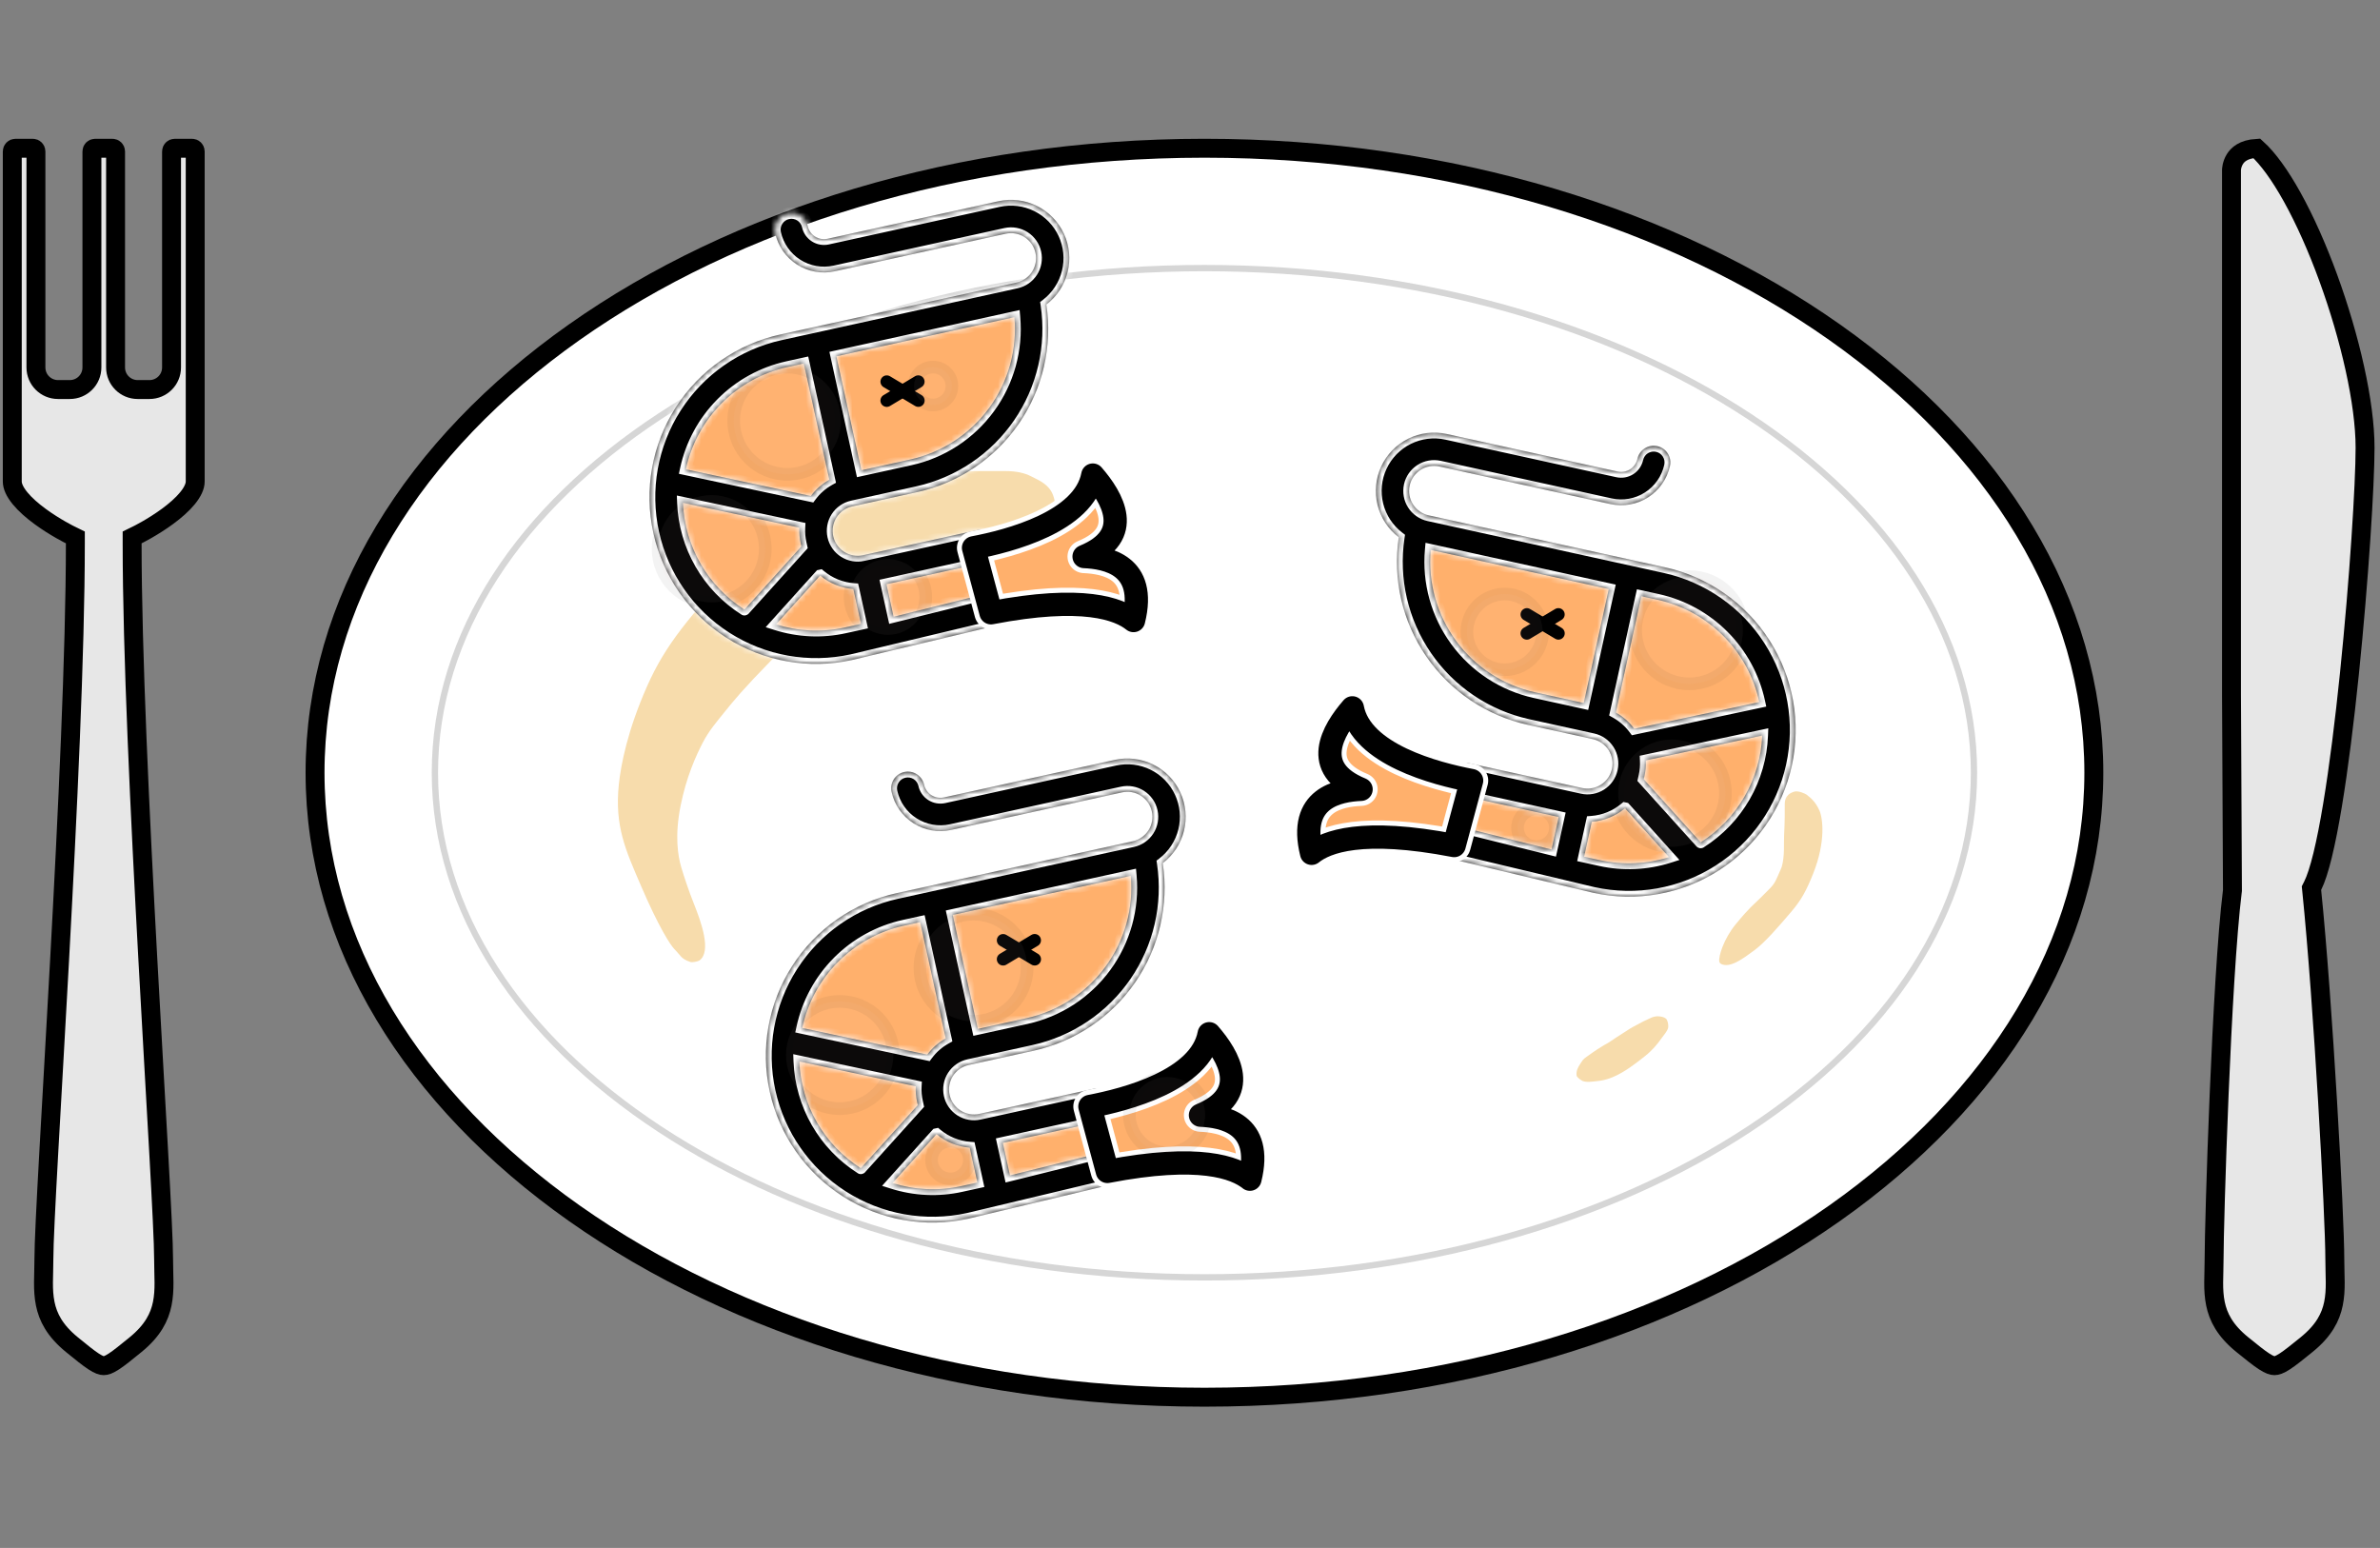 <svg width="409" height="266" viewBox="0 0 409 266" fill="none" xmlns="http://www.w3.org/2000/svg">
<rect x="0" y="0" width="409" height="266" fill="#808080" stroke="none"/>
<path d="M12.95 92.35L12.039 91.903L12.036 91.901C12.033 91.9 12.026 91.897 12.018 91.893C12 91.884 11.973 91.87 11.937 91.852C11.864 91.815 11.755 91.759 11.614 91.686C11.333 91.538 10.926 91.319 10.437 91.04C9.455 90.479 8.157 89.683 6.867 88.735C5.568 87.781 4.333 86.713 3.438 85.617C2.523 84.497 2.11 83.53 2.11 82.747V26.016C2.11 25.716 2.353 25.474 2.652 25.474H5.633C5.932 25.474 6.175 25.716 6.175 26.016V63.147C6.175 65.242 7.874 66.94 9.969 66.94H12.002C14.097 66.94 15.796 65.242 15.796 63.147V26.016C15.796 25.716 16.039 25.474 16.338 25.474H19.318C19.618 25.474 19.86 25.716 19.86 26.016V63.147C19.86 65.242 21.559 66.94 23.654 66.94H25.686C27.782 66.94 29.48 65.242 29.48 63.147V26.016C29.48 25.716 29.723 25.474 30.023 25.474H33.004C33.303 25.474 33.546 25.716 33.546 26.016V82.747C33.546 83.53 33.134 84.497 32.219 85.617C31.324 86.713 30.089 87.781 28.789 88.735C27.499 89.683 26.2 90.479 25.219 91.04C24.73 91.319 24.323 91.538 24.042 91.686C23.902 91.759 23.792 91.815 23.72 91.852C23.683 91.87 23.656 91.884 23.639 91.893C23.63 91.897 23.624 91.9 23.62 91.901L23.616 91.903L22.706 92.35V93.363C22.706 111.993 24.06 140.143 25.412 164.924C26.768 189.775 28.114 211.152 28.114 216.401C28.114 219.277 28.378 221.6 27.882 224.04C27.42 226.313 26.275 228.641 23.304 231.066C21.649 232.417 20.508 233.345 19.581 233.95C18.664 234.549 18.173 234.681 17.828 234.681C17.483 234.681 16.993 234.549 16.075 233.95C15.149 233.345 14.007 232.417 12.352 231.066C9.381 228.641 8.236 226.313 7.774 224.04C7.279 221.6 7.542 219.277 7.542 216.401C7.542 211.152 8.888 189.775 10.243 164.924C11.595 140.143 12.95 111.993 12.95 93.363V92.35Z" fill="#E7E7E7" stroke="black" stroke-width="3.252"/>
<path d="M206.982 25.474C249.342 25.474 287.622 37.585 315.269 57.084C342.921 76.586 359.823 103.375 359.823 132.787C359.823 162.199 342.921 188.988 315.269 208.49C287.622 227.989 249.342 240.101 206.982 240.101C164.623 240.101 126.343 227.989 98.695 208.49C71.043 188.988 54.141 162.199 54.141 132.787C54.141 103.375 71.043 76.586 98.695 57.084C126.343 37.585 164.623 25.474 206.982 25.474Z" fill="white" stroke="black" stroke-width="3.252"/>
<path d="M206.982 46.068C243.559 46.068 276.649 55.812 300.579 71.537C324.512 87.265 339.227 108.931 339.227 132.786C339.227 156.641 324.513 178.308 300.579 194.036C276.649 209.761 243.559 219.505 206.982 219.505C170.405 219.505 137.315 209.761 113.385 194.036C89.451 178.308 74.737 156.641 74.737 132.786C74.737 108.931 89.451 87.265 113.385 71.537C137.315 55.812 170.404 46.068 206.982 46.068Z" fill="white" stroke="#D6D6D6" stroke-width="1.084"/>
<path d="M160.139 81.852C163.081 81.298 166.255 80.952 167.417 80.952L172.837 80.952C174.714 80.952 176.089 81.298 177.173 81.84C178.733 82.62 180.283 83.284 180.967 85.092C181.746 87.157 181.371 89.893 180.425 91.596C179.518 93.228 179.238 93.603 177.453 94.951C174.965 96.829 170.942 99.012 166.378 100.021C160.108 101.407 156.211 101.432 153.867 101.894C145.921 103.461 143.499 105.349 141.943 106.23C139.593 107.56 135.929 109.996 132.73 113.276C127.663 118.469 126.067 120.418 124.435 122.456C123.226 123.965 121.838 125.544 120.756 127.646C119.607 129.879 117.965 133.428 116.958 138.47C115.928 143.627 116.49 147.055 117.076 149.047C117.554 150.673 118.393 153.171 119.258 155.335C120.461 158.346 122.33 163.484 120.213 165.036C119.969 165.215 118.988 165.423 118.638 165.307C117.012 164.765 117.012 164.223 115.928 163.139C115.235 162.446 113.213 159.376 110.064 152.02C107.541 146.128 105.598 142.007 106.347 134.788C106.709 131.301 107.892 125.396 111.195 117.936C112.774 114.367 114.566 111.381 117.123 108.043C119.68 104.704 122.904 101.121 125.316 98.715C127.728 96.308 129.281 95.114 132.949 92.978C136.617 90.843 142.179 87.751 145.713 86.118C150.511 83.902 154.429 82.925 160.139 81.852Z" fill="#F7DCAC"/>
<path d="M298.286 158.82C300.762 155.808 301.288 155.541 302.372 154.457L303.998 152.831C305.082 151.747 305.152 151.373 306.166 149.037C306.739 147.144 306.519 144.851 306.595 143.508C306.728 141.136 306.708 139.457 306.708 138.197C306.708 137.123 307.145 136.407 308.334 136.038C309.035 135.821 310.267 136.399 310.502 136.581C311.469 137.332 312.125 138.069 312.67 139.291C313.241 140.571 313.793 144.612 311.586 150.131C310.446 152.983 309.61 154.586 307.863 156.637C305.836 159.018 303.236 162.054 301.399 163.363C299.849 164.466 297.944 166.003 296.382 165.822C295.985 165.776 295.539 165.634 295.462 165.245C295.288 164.366 296.226 161.326 298.286 158.82Z" fill="#F7DCAC"/>
<path d="M272.679 181.584C275.837 179.318 276.001 179.508 276.898 178.856C277.146 178.676 278.524 177.772 279.323 177.276C279.636 177.082 280.15 176.688 281.234 176.146C281.934 175.796 282.267 175.556 282.935 175.277C283.559 175.016 284.195 174.498 285.352 174.681C285.844 174.759 286.257 174.91 286.44 175.23C286.654 175.604 286.758 176.377 286.654 176.688C286.446 177.312 285.943 177.834 285.528 178.424C284.849 179.39 283.963 180.479 282.714 181.469L282.704 181.477C281.2 182.67 279.159 184.288 277.077 185.128C275.862 185.618 275.183 185.689 274.694 185.748C273.624 185.877 272.614 186.032 271.959 185.748C271.776 185.668 270.979 185.172 270.937 184.818C270.834 183.965 271.216 183.367 271.552 182.841L271.556 182.835C272.021 182.108 272.047 182.038 272.679 181.584Z" fill="#F7DCAC"/>
<path d="M387.822 25.491C389.733 27.215 391.815 30.095 393.89 33.827C396.108 37.816 398.247 42.645 400.114 47.761C403.861 58.03 406.434 69.239 406.434 76.93C406.434 83.182 405.406 99.619 403.745 115.77C402.915 123.836 401.93 131.799 400.841 138.355C400.297 141.635 399.73 144.543 399.148 146.929C398.559 149.342 397.979 151.119 397.436 152.194L397.222 152.619L397.27 153.092C399.232 172.299 401.236 209.141 401.236 216.401C401.236 219.279 401.501 221.599 401.001 224.038C400.537 226.309 399.385 228.636 396.39 231.062C394.724 232.413 393.573 233.342 392.639 233.947C391.715 234.547 391.216 234.682 390.862 234.682C390.508 234.682 390.01 234.546 389.085 233.947C388.151 233.342 387.001 232.413 385.334 231.062C382.34 228.636 381.188 226.309 380.723 224.038C380.224 221.599 380.489 219.279 380.489 216.401C380.489 210.048 381.76 168.219 383.631 153.127L383.644 153.023L383.643 152.919L383.48 119.387V29.163C383.481 29.148 383.482 29.116 383.486 29.07C383.494 28.979 383.511 28.834 383.548 28.654C383.623 28.29 383.772 27.816 384.056 27.355C384.524 26.598 385.5 25.63 387.822 25.491Z" fill="#E7E7E7" stroke="black" stroke-width="3.252"/>
<g clip-path="url(#clip0_438_254)">
<path d="M129 62.5L175.5 51.5C181.9 75.5 161.5 82.5 150.5 83C146.333 83.333 138.5 85.6 140.5 92C142.5 98.4 148.333 98.333 151 97.5C177.142 95.5 187.226 87 189 83C193.8 84.2 191 92.167 189 96C195.8 96 195.833 103 195 106.5L185 103.5L160 107.5C148.167 111.5 122.9 114.8 116.5 96C110.1 77.2 122.167 65.833 129 62.5Z" fill="#FFB06C"/>
<mask id="path-9-inside-1_438_254" fill="white">
<path d="M179.823 52.332C180.894 59.512 179.201 66.831 175.086 72.812C170.971 78.793 164.741 82.991 157.652 84.559L146.462 87.018C145.349 87.263 144.379 87.939 143.765 88.899C143.151 89.859 142.943 91.024 143.188 92.137C143.433 93.249 144.109 94.22 145.069 94.834C146.029 95.448 147.194 95.655 148.307 95.411L167.889 91.107C168.631 90.944 169.408 91.082 170.048 91.492C170.688 91.901 171.139 92.548 171.302 93.29C171.465 94.031 171.327 94.808 170.917 95.448C170.508 96.088 169.861 96.539 169.119 96.702L152.334 100.391L153.563 105.986L169.144 102.115C169.886 101.952 170.662 102.091 171.302 102.5C171.942 102.909 172.393 103.556 172.556 104.298C172.719 105.04 172.581 105.816 172.171 106.456C171.762 107.096 171.115 107.547 170.373 107.71L146.4 113.426C138.981 115.056 131.217 113.673 124.818 109.579C118.419 105.486 113.907 99.018 112.277 91.598C110.646 84.179 112.03 76.415 116.123 70.016C120.216 63.617 126.684 59.105 134.104 57.475L174.668 48.56C175.781 48.315 176.752 47.638 177.366 46.678C177.98 45.718 178.187 44.554 177.942 43.441C177.698 42.328 177.021 41.358 176.061 40.744C175.101 40.13 173.937 39.922 172.824 40.167L143.45 46.623C141.224 47.112 138.895 46.697 136.975 45.469C135.055 44.241 133.702 42.3 133.213 40.075C133.049 39.333 133.188 38.556 133.597 37.916C134.007 37.276 134.653 36.825 135.395 36.662C136.137 36.499 136.914 36.637 137.554 37.047C138.193 37.456 138.645 38.103 138.808 38.845C138.971 39.587 139.422 40.234 140.062 40.643C140.702 41.052 141.478 41.191 142.22 41.028L171.594 34.572C173.823 34.084 176.151 34.371 178.194 35.386C180.238 36.4 181.874 38.081 182.833 40.151C183.792 42.221 184.017 44.556 183.469 46.77C182.922 48.985 181.636 50.947 179.823 52.332ZM127.927 104.761L137.72 93.91L137.6 93.365C137.404 92.481 137.328 91.576 137.375 90.672L117.366 86.4C117.513 90.087 118.552 93.683 120.394 96.881C122.236 100.078 124.825 102.781 127.941 104.758L127.927 104.761ZM140.935 98.897L133.366 107.294C137.185 108.509 141.257 108.694 145.171 107.83L147.968 107.216L146.649 101.211C144.553 101.052 142.56 100.242 140.949 98.894L140.935 98.897ZM142.525 82.447L138.131 62.455L135.334 63.07C131.042 64.018 127.113 66.179 124.015 69.296C120.916 72.412 118.778 76.354 117.855 80.651L139.344 85.236C140.194 84.09 141.278 83.139 142.525 82.447ZM174.324 54.501L143.726 61.225L148.03 80.808L156.423 78.964C161.871 77.759 166.693 74.612 169.988 70.109C173.283 65.606 174.825 60.057 174.324 54.501Z"/>
</mask>
<path d="M179.823 52.332C180.894 59.512 179.201 66.831 175.086 72.812C170.971 78.793 164.741 82.991 157.652 84.559L146.462 87.018C145.349 87.263 144.379 87.939 143.765 88.899C143.151 89.859 142.943 91.024 143.188 92.137C143.433 93.249 144.109 94.22 145.069 94.834C146.029 95.448 147.194 95.655 148.307 95.411L167.889 91.107C168.631 90.944 169.408 91.082 170.048 91.492C170.688 91.901 171.139 92.548 171.302 93.29C171.465 94.031 171.327 94.808 170.917 95.448C170.508 96.088 169.861 96.539 169.119 96.702L152.334 100.391L153.563 105.986L169.144 102.115C169.886 101.952 170.662 102.091 171.302 102.5C171.942 102.909 172.393 103.556 172.556 104.298C172.719 105.04 172.581 105.816 172.171 106.456C171.762 107.096 171.115 107.547 170.373 107.71L146.4 113.426C138.981 115.056 131.217 113.673 124.818 109.579C118.419 105.486 113.907 99.018 112.277 91.598C110.646 84.179 112.03 76.415 116.123 70.016C120.216 63.617 126.684 59.105 134.104 57.475L174.668 48.56C175.781 48.315 176.752 47.638 177.366 46.678C177.98 45.718 178.187 44.554 177.942 43.441C177.698 42.328 177.021 41.358 176.061 40.744C175.101 40.13 173.937 39.922 172.824 40.167L143.45 46.623C141.224 47.112 138.895 46.697 136.975 45.469C135.055 44.241 133.702 42.3 133.213 40.075C133.049 39.333 133.188 38.556 133.597 37.916C134.007 37.276 134.653 36.825 135.395 36.662C136.137 36.499 136.914 36.637 137.554 37.047C138.193 37.456 138.645 38.103 138.808 38.845C138.971 39.587 139.422 40.234 140.062 40.643C140.702 41.052 141.478 41.191 142.22 41.028L171.594 34.572C173.823 34.084 176.151 34.371 178.194 35.386C180.238 36.4 181.874 38.081 182.833 40.151C183.792 42.221 184.017 44.556 183.469 46.77C182.922 48.985 181.636 50.947 179.823 52.332ZM127.927 104.761L137.72 93.91L137.6 93.365C137.404 92.481 137.328 91.576 137.375 90.672L117.366 86.4C117.513 90.087 118.552 93.683 120.394 96.881C122.236 100.078 124.825 102.781 127.941 104.758L127.927 104.761ZM140.935 98.897L133.366 107.294C137.185 108.509 141.257 108.694 145.171 107.83L147.968 107.216L146.649 101.211C144.553 101.052 142.56 100.242 140.949 98.894L140.935 98.897ZM142.525 82.447L138.131 62.455L135.334 63.07C131.042 64.018 127.113 66.179 124.015 69.296C120.916 72.412 118.778 76.354 117.855 80.651L139.344 85.236C140.194 84.09 141.278 83.139 142.525 82.447ZM174.324 54.501L143.726 61.225L148.03 80.808L156.423 78.964C161.871 77.759 166.693 74.612 169.988 70.109C173.283 65.606 174.825 60.057 174.324 54.501Z" fill="black"/>
<path d="M179.823 52.332L179.216 51.537L178.747 51.895L178.834 52.479L179.823 52.332ZM157.652 84.559L157.867 85.535L157.868 85.535L157.652 84.559ZM143.188 92.137L142.211 92.351L143.188 92.137ZM152.334 100.391L152.119 99.414L151.142 99.629L151.357 100.606L152.334 100.391ZM153.563 105.986L152.587 106.201L152.807 107.204L153.805 106.957L153.563 105.986ZM169.144 102.115L168.929 101.139L168.916 101.142L168.902 101.145L169.144 102.115ZM170.373 107.71L170.159 106.734L170.15 106.736L170.141 106.738L170.373 107.71ZM146.4 113.426L146.615 114.402L146.624 114.4L146.632 114.398L146.4 113.426ZM112.277 91.598L111.3 91.813L112.277 91.598ZM174.668 48.56L174.883 49.536L174.668 48.56ZM135.395 36.662L135.181 35.685L135.395 36.662ZM142.22 41.028L142.435 42.004L142.22 41.028ZM171.594 34.572L171.381 33.595L171.38 33.595L171.594 34.572ZM127.927 104.761L127.184 104.091C126.893 104.414 126.844 104.888 127.062 105.264C127.281 105.64 127.717 105.831 128.141 105.738L127.927 104.761ZM137.72 93.91L138.462 94.58L138.807 94.198L138.697 93.695L137.72 93.91ZM137.6 93.365L138.577 93.15L138.576 93.148L137.6 93.365ZM137.375 90.672L138.373 90.724L138.418 89.872L137.584 89.694L137.375 90.672ZM117.366 86.4L117.575 85.422L116.316 85.153L116.367 86.44L117.366 86.4ZM127.941 104.758L128.155 105.735C128.551 105.648 128.855 105.331 128.926 104.932C128.996 104.533 128.819 104.131 128.477 103.914L127.941 104.758ZM140.935 98.897L140.72 97.92L140.407 97.989L140.192 98.227L140.935 98.897ZM133.366 107.294L132.623 106.625L131.585 107.777L133.063 108.247L133.366 107.294ZM145.171 107.83L144.956 106.854L144.955 106.854L145.171 107.83ZM147.968 107.216L148.183 108.192L149.16 107.978L148.945 107.001L147.968 107.216ZM146.649 101.211L147.626 100.997L147.466 100.271L146.724 100.214L146.649 101.211ZM140.949 98.894L141.59 98.127L141.214 97.811L140.734 97.917L140.949 98.894ZM142.525 82.447L143.011 83.321L143.661 82.959L143.502 82.232L142.525 82.447ZM138.131 62.455L139.108 62.24L138.893 61.264L137.917 61.478L138.131 62.455ZM135.334 63.07L135.119 62.093L135.118 62.093L135.334 63.07ZM117.855 80.651L116.877 80.441L116.667 81.42L117.646 81.629L117.855 80.651ZM139.344 85.236L139.135 86.213L139.764 86.348L140.147 85.832L139.344 85.236ZM174.324 54.501L175.32 54.411L175.219 53.28L174.11 53.524L174.324 54.501ZM143.726 61.225L143.512 60.248L142.535 60.463L142.75 61.44L143.726 61.225ZM148.03 80.808L147.053 81.023L147.268 81.999L148.245 81.785L148.03 80.808ZM156.423 78.964L156.637 79.94L156.639 79.94L156.423 78.964ZM179.823 52.332L178.834 52.479C179.867 59.409 178.233 66.473 174.262 72.246L175.086 72.812L175.91 73.379C180.168 67.189 181.92 59.615 180.812 52.184L179.823 52.332ZM175.086 72.812L174.262 72.246C170.291 78.018 164.278 82.07 157.436 83.582L157.652 84.559L157.868 85.535C165.204 83.913 171.651 79.569 175.91 73.379L175.086 72.812ZM157.652 84.559L157.438 83.582L146.248 86.041L146.462 87.018L146.677 87.995L157.867 85.535L157.652 84.559ZM146.462 87.018L146.248 86.041C144.876 86.343 143.68 87.177 142.923 88.36L143.765 88.899L144.607 89.438C145.079 88.701 145.823 88.182 146.677 87.995L146.462 87.018ZM143.765 88.899L142.923 88.36C142.166 89.544 141.91 90.979 142.211 92.351L143.188 92.137L144.165 91.922C143.977 91.068 144.136 90.174 144.607 89.438L143.765 88.899ZM143.188 92.137L142.211 92.351C142.513 93.723 143.347 94.919 144.53 95.676L145.069 94.834L145.608 93.991C144.872 93.52 144.352 92.776 144.165 91.922L143.188 92.137ZM145.069 94.834L144.53 95.676C145.714 96.433 147.149 96.689 148.521 96.387L148.307 95.411L148.092 94.434C147.238 94.622 146.345 94.462 145.608 93.991L145.069 94.834ZM148.307 95.411L148.521 96.387L168.104 92.084L167.889 91.107L167.675 90.13L148.092 94.434L148.307 95.411ZM167.889 91.107L168.104 92.084C168.587 91.977 169.092 92.067 169.509 92.334L170.048 91.492L170.587 90.649C169.723 90.097 168.676 89.91 167.675 90.13L167.889 91.107ZM170.048 91.492L169.509 92.334C169.925 92.6 170.219 93.021 170.325 93.504L171.302 93.29L172.279 93.075C172.059 92.074 171.45 91.201 170.587 90.649L170.048 91.492ZM171.302 93.29L170.325 93.504C170.431 93.987 170.341 94.493 170.075 94.909L170.917 95.448L171.76 95.987C172.312 95.123 172.499 94.076 172.279 93.075L171.302 93.29ZM170.917 95.448L170.075 94.909C169.808 95.326 169.387 95.619 168.904 95.725L169.119 96.702L169.334 97.679C170.335 97.459 171.207 96.85 171.76 95.987L170.917 95.448ZM169.119 96.702L168.904 95.725L152.119 99.414L152.334 100.391L152.548 101.368L169.334 97.679L169.119 96.702ZM152.334 100.391L151.357 100.606L152.587 106.201L153.563 105.986L154.54 105.771L153.311 100.176L152.334 100.391ZM153.563 105.986L153.805 106.957L169.385 103.086L169.144 102.115L168.902 101.145L153.322 105.016L153.563 105.986ZM169.144 102.115L169.358 103.092C169.841 102.986 170.346 103.076 170.763 103.342L171.302 102.5L171.841 101.658C170.977 101.105 169.93 100.919 168.929 101.139L169.144 102.115ZM171.302 102.5L170.763 103.342C171.18 103.609 171.473 104.03 171.579 104.513L172.556 104.298L173.533 104.083C173.313 103.082 172.704 102.21 171.841 101.658L171.302 102.5ZM172.556 104.298L171.579 104.513C171.685 104.996 171.595 105.501 171.329 105.917L172.171 106.456L173.014 106.995C173.566 106.132 173.753 105.084 173.533 104.083L172.556 104.298ZM172.171 106.456L171.329 105.917C171.063 106.334 170.642 106.628 170.159 106.734L170.373 107.71L170.588 108.687C171.589 108.467 172.461 107.859 173.014 106.995L172.171 106.456ZM170.373 107.71L170.141 106.738L146.169 112.453L146.4 113.426L146.632 114.398L170.605 108.683L170.373 107.71ZM146.4 113.426L146.186 112.449C139.025 114.023 131.533 112.687 125.357 108.737L124.818 109.579L124.279 110.422C130.902 114.658 138.937 116.09 146.615 114.402L146.4 113.426ZM124.818 109.579L125.357 108.737C119.181 104.786 114.827 98.544 113.253 91.384L112.277 91.598L111.3 91.813C112.988 99.492 117.656 106.185 124.279 110.422L124.818 109.579ZM112.277 91.598L113.253 91.384C111.68 84.223 113.015 76.731 116.966 70.555L116.123 70.016L115.281 69.477C111.044 76.1 109.613 84.134 111.3 91.813L112.277 91.598ZM116.123 70.016L116.966 70.555C120.916 64.379 127.158 60.025 134.319 58.451L134.104 57.475L133.889 56.498C126.211 58.185 119.517 62.854 115.281 69.477L116.123 70.016ZM134.104 57.475L134.319 58.451L174.883 49.536L174.668 48.56L174.454 47.583L133.889 56.498L134.104 57.475ZM174.668 48.56L174.883 49.536C176.255 49.235 177.451 48.401 178.208 47.217L177.366 46.678L176.523 46.14C176.052 46.876 175.308 47.395 174.454 47.583L174.668 48.56ZM177.366 46.678L178.208 47.217C178.965 46.034 179.221 44.598 178.919 43.226L177.942 43.441L176.966 43.656C177.153 44.51 176.994 45.403 176.523 46.14L177.366 46.678ZM177.942 43.441L178.919 43.226C178.618 41.855 177.783 40.658 176.6 39.901L176.061 40.744L175.522 41.586C176.259 42.057 176.778 42.802 176.966 43.656L177.942 43.441ZM176.061 40.744L176.6 39.901C175.417 39.145 173.981 38.889 172.609 39.19L172.824 40.167L173.039 41.144C173.892 40.956 174.786 41.115 175.522 41.586L176.061 40.744ZM172.824 40.167L172.609 39.19L143.235 45.646L143.45 46.623L143.664 47.599L173.039 41.144L172.824 40.167ZM143.45 46.623L143.235 45.646C141.268 46.078 139.21 45.712 137.514 44.626L136.975 45.469L136.436 46.311C138.579 47.682 141.179 48.145 143.664 47.599L143.45 46.623ZM136.975 45.469L137.514 44.626C135.817 43.541 134.622 41.827 134.189 39.86L133.213 40.075L132.236 40.289C132.782 42.774 134.293 44.94 136.436 46.311L136.975 45.469ZM133.213 40.075L134.189 39.86C134.083 39.377 134.173 38.872 134.44 38.455L133.597 37.916L132.755 37.377C132.203 38.241 132.016 39.288 132.236 40.289L133.213 40.075ZM133.597 37.916L134.44 38.455C134.706 38.039 135.127 37.745 135.61 37.639L135.395 36.662L135.181 35.685C134.18 35.905 133.307 36.514 132.755 37.377L133.597 37.916ZM135.395 36.662L135.61 37.639C136.093 37.533 136.598 37.623 137.015 37.889L137.554 37.047L138.092 36.204C137.229 35.652 136.182 35.465 135.181 35.685L135.395 36.662ZM137.554 37.047L137.015 37.889C137.431 38.156 137.725 38.577 137.831 39.059L138.808 38.845L139.784 38.63C139.564 37.629 138.956 36.757 138.092 36.204L137.554 37.047ZM138.808 38.845L137.831 39.059C138.051 40.06 138.66 40.933 139.523 41.485L140.062 40.643L140.601 39.8C140.184 39.534 139.89 39.113 139.784 38.63L138.808 38.845ZM140.062 40.643L139.523 41.485C140.386 42.038 141.434 42.224 142.435 42.004L142.22 41.028L142.005 40.051C141.522 40.157 141.017 40.067 140.601 39.8L140.062 40.643ZM142.22 41.028L142.435 42.004L171.809 35.549L171.594 34.572L171.38 33.595L142.005 40.051L142.22 41.028ZM171.594 34.572L171.808 35.549C173.814 35.11 175.91 35.368 177.75 36.281L178.194 35.386L178.639 34.49C176.392 33.374 173.831 33.059 171.381 33.595L171.594 34.572ZM178.194 35.386L177.75 36.281C179.589 37.194 181.062 38.708 181.926 40.571L182.833 40.151L183.741 39.73C182.686 37.454 180.886 35.605 178.639 34.49L178.194 35.386ZM182.833 40.151L181.926 40.571C182.789 42.434 182.991 44.537 182.499 46.53L183.469 46.77L184.44 47.01C185.042 44.575 184.795 42.007 183.741 39.73L182.833 40.151ZM183.469 46.77L182.499 46.53C182.006 48.524 180.848 50.29 179.216 51.537L179.823 52.332L180.43 53.126C182.424 51.603 183.838 49.446 184.44 47.01L183.469 46.77ZM127.927 104.761L128.669 105.431L138.462 94.58L137.72 93.91L136.977 93.24L127.184 104.091L127.927 104.761ZM137.72 93.91L138.697 93.695L138.577 93.15L137.6 93.365L136.623 93.579L136.743 94.125L137.72 93.91ZM137.6 93.365L138.576 93.148C138.4 92.353 138.331 91.537 138.373 90.724L137.375 90.672L136.376 90.62C136.325 91.614 136.408 92.61 136.624 93.582L137.6 93.365ZM137.375 90.672L137.584 89.694L117.575 85.422L117.366 86.4L117.157 87.378L137.166 91.65L137.375 90.672ZM117.366 86.4L116.367 86.44C116.521 90.288 117.605 94.042 119.527 97.38L120.394 96.881L121.26 96.381C119.499 93.324 118.506 89.885 118.365 86.36L117.366 86.4ZM120.394 96.881L119.527 97.38C121.45 100.717 124.153 103.539 127.405 105.603L127.941 104.758L128.477 103.914C125.498 102.024 123.022 99.439 121.26 96.381L120.394 96.881ZM127.941 104.758L127.726 103.782L127.712 103.785L127.927 104.761L128.141 105.738L128.155 105.735L127.941 104.758ZM140.935 98.897L140.192 98.227L132.623 106.625L133.366 107.294L134.109 107.964L141.677 99.566L140.935 98.897ZM133.366 107.294L133.063 108.247C137.05 109.515 141.301 109.708 145.386 108.807L145.171 107.83L144.955 106.854C141.214 107.679 137.321 107.502 133.669 106.341L133.366 107.294ZM145.171 107.83L145.385 108.807L148.183 108.192L147.968 107.216L147.754 106.239L144.956 106.854L145.171 107.83ZM147.968 107.216L148.945 107.001L147.626 100.997L146.649 101.211L145.672 101.426L146.992 107.43L147.968 107.216ZM146.649 101.211L146.724 100.214C144.837 100.071 143.042 99.341 141.59 98.127L140.949 98.894L140.307 99.661C142.079 101.143 144.27 102.034 146.573 102.209L146.649 101.211ZM140.949 98.894L140.734 97.917L140.72 97.92L140.935 98.897L141.149 99.873L141.163 99.87L140.949 98.894ZM142.525 82.447L143.502 82.232L139.108 62.24L138.131 62.455L137.154 62.669L141.548 82.662L142.525 82.447ZM138.131 62.455L137.917 61.478L135.119 62.093L135.334 63.07L135.548 64.046L138.346 63.432L138.131 62.455ZM135.334 63.07L135.118 62.093C130.639 63.083 126.539 65.338 123.306 68.591L124.015 69.296L124.724 70.001C127.688 67.02 131.445 64.953 135.549 64.046L135.334 63.07ZM124.015 69.296L123.306 68.591C120.072 71.843 117.841 75.956 116.877 80.441L117.855 80.651L118.833 80.861C119.716 76.751 121.76 72.982 124.724 70.001L124.015 69.296ZM117.855 80.651L117.646 81.629L139.135 86.213L139.344 85.236L139.552 84.258L118.064 79.673L117.855 80.651ZM139.344 85.236L140.147 85.832C140.912 84.8 141.888 83.945 143.011 83.321L142.525 82.447L142.039 81.573C140.668 82.335 139.475 83.38 138.541 84.64L139.344 85.236ZM174.324 54.501L174.11 53.524L143.512 60.248L143.726 61.225L143.941 62.202L174.539 55.477L174.324 54.501ZM143.726 61.225L142.75 61.44L147.053 81.023L148.03 80.808L149.007 80.593L144.703 61.011L143.726 61.225ZM148.03 80.808L148.245 81.785L156.637 79.94L156.423 78.964L156.208 77.987L147.815 79.831L148.03 80.808ZM156.423 78.964L156.639 79.94C162.324 78.683 167.357 75.398 170.795 70.7L169.988 70.109L169.181 69.518C166.03 73.825 161.417 76.835 156.207 77.987L156.423 78.964ZM169.988 70.109L170.795 70.7C174.234 66.001 175.842 60.21 175.32 54.411L174.324 54.501L173.328 54.59C173.807 59.905 172.332 65.212 169.181 69.518L169.988 70.109Z" fill="white" mask="url(#path-9-inside-1_438_254)"/>
<path d="M187.798 81.637C186.298 89.637 173.465 92.97 167.298 94.137L170.298 105.302C186.154 102.247 192.298 104.637 194.798 106.637C197.198 97.037 190.131 95.803 186.298 95.637C195.098 92.037 191.131 85.47 187.798 81.637Z" stroke="white" stroke-width="5.7" stroke-linejoin="round"/>
<path d="M187.798 81.637C186.298 89.637 173.465 92.97 167.298 94.137L170.298 105.302C186.154 102.247 192.298 104.637 194.798 106.637C197.198 97.037 190.132 95.803 186.298 95.637C195.098 92.037 191.132 85.47 187.798 81.637Z" stroke="black" stroke-width="4" stroke-linejoin="round"/>
<path d="M152.385 68.837L157.805 65.585" stroke="black" stroke-width="2.168" stroke-linecap="round"/>
<path d="M152.389 65.589L157.813 68.833" stroke="black" stroke-width="2.168" stroke-linecap="round"/>
<circle opacity="0.05" cx="160.336" cy="66.336" r="3.252" fill="#FFCDCD" stroke="black" stroke-width="2.168"/>
<circle opacity="0.05" cx="135.298" cy="72.298" r="9.214" fill="#FFCDCD" stroke="black" stroke-width="2.168"/>
<circle opacity="0.05" cx="122.298" cy="94.298" r="9.214" fill="#FFCDCD" stroke="black" stroke-width="2.168"/>
<circle opacity="0.05" cx="152.588" cy="102.588" r="6.504" fill="#FFCDCD" stroke="black" stroke-width="2.168"/>
</g>
<g clip-path="url(#clip1_438_254)">
<path d="M149 158.5L195.5 147.5C201.9 171.5 181.5 178.5 170.5 179C166.333 179.333 158.5 181.6 160.5 188C162.5 194.4 168.333 194.333 171 193.5C197.142 191.5 207.226 183 209 179C213.8 180.2 211 188.167 209 192C215.8 192 215.833 199 215 202.5L205 199.5L180 203.5C168.167 207.5 142.9 210.8 136.5 192C130.1 173.2 142.167 161.833 149 158.5Z" fill="#FFB06C"/>
<mask id="path-20-inside-2_438_254" fill="white">
<path d="M199.823 148.332C200.894 155.512 199.201 162.831 195.086 168.812C190.971 174.793 184.741 178.991 177.652 180.559L166.462 183.018C165.349 183.263 164.379 183.939 163.765 184.899C163.151 185.859 162.943 187.024 163.188 188.137C163.433 189.249 164.109 190.22 165.069 190.834C166.029 191.448 167.194 191.655 168.307 191.411L187.889 187.107C188.631 186.944 189.408 187.082 190.048 187.491C190.688 187.901 191.139 188.548 191.302 189.29C191.465 190.032 191.327 190.808 190.917 191.448C190.508 192.088 189.861 192.539 189.119 192.702L172.334 196.391L173.563 201.986L189.144 198.115C189.886 197.952 190.662 198.091 191.302 198.5C191.942 198.909 192.393 199.556 192.556 200.298C192.719 201.04 192.581 201.816 192.171 202.456C191.762 203.096 191.115 203.547 190.373 203.71L166.4 209.426C158.981 211.056 151.217 209.673 144.818 205.579C138.419 201.486 133.907 195.018 132.277 187.598C130.646 180.179 132.03 172.415 136.123 166.016C140.216 159.616 146.684 155.105 154.104 153.475L194.668 144.56C195.781 144.315 196.752 143.638 197.366 142.678C197.98 141.719 198.187 140.554 197.942 139.441C197.698 138.328 197.021 137.358 196.061 136.744C195.101 136.13 193.937 135.922 192.824 136.167L163.45 142.623C161.224 143.112 158.895 142.697 156.975 141.469C155.055 140.241 153.702 138.3 153.213 136.075C153.049 135.333 153.188 134.556 153.597 133.916C154.007 133.276 154.653 132.825 155.395 132.662C156.137 132.499 156.914 132.637 157.554 133.047C158.193 133.456 158.645 134.103 158.808 134.845C158.971 135.587 159.422 136.234 160.062 136.643C160.702 137.052 161.478 137.191 162.22 137.028L191.594 130.572C193.823 130.084 196.151 130.371 198.194 131.386C200.238 132.4 201.874 134.081 202.833 136.151C203.792 138.221 204.017 140.556 203.469 142.77C202.922 144.985 201.636 146.947 199.823 148.332ZM147.927 200.761L157.72 189.91L157.6 189.365C157.404 188.481 157.328 187.576 157.375 186.672L137.366 182.4C137.513 186.087 138.552 189.683 140.394 192.881C142.236 196.078 144.825 198.781 147.941 200.758L147.927 200.761ZM160.935 194.897L153.366 203.294C157.185 204.509 161.257 204.694 165.171 203.83L167.968 203.216L166.649 197.211C164.553 197.052 162.56 196.242 160.949 194.894L160.935 194.897ZM162.525 178.447L158.131 158.455L155.334 159.07C151.042 160.018 147.113 162.179 144.015 165.296C140.916 168.412 138.778 172.354 137.855 176.651L159.344 181.236C160.194 180.09 161.278 179.14 162.525 178.447ZM194.324 150.501L163.726 157.225L168.03 176.808L176.423 174.964C181.871 173.759 186.693 170.612 189.988 166.109C193.283 161.606 194.825 156.058 194.324 150.501Z"/>
</mask>
<path d="M199.823 148.332C200.894 155.512 199.201 162.831 195.086 168.812C190.971 174.793 184.741 178.991 177.652 180.559L166.462 183.018C165.349 183.263 164.379 183.939 163.765 184.899C163.151 185.859 162.943 187.024 163.188 188.137C163.433 189.249 164.109 190.22 165.069 190.834C166.029 191.448 167.194 191.655 168.307 191.411L187.889 187.107C188.631 186.944 189.408 187.082 190.048 187.491C190.688 187.901 191.139 188.548 191.302 189.29C191.465 190.032 191.327 190.808 190.917 191.448C190.508 192.088 189.861 192.539 189.119 192.702L172.334 196.391L173.563 201.986L189.144 198.115C189.886 197.952 190.662 198.091 191.302 198.5C191.942 198.909 192.393 199.556 192.556 200.298C192.719 201.04 192.581 201.816 192.171 202.456C191.762 203.096 191.115 203.547 190.373 203.71L166.4 209.426C158.981 211.056 151.217 209.673 144.818 205.579C138.419 201.486 133.907 195.018 132.277 187.598C130.646 180.179 132.03 172.415 136.123 166.016C140.216 159.616 146.684 155.105 154.104 153.475L194.668 144.56C195.781 144.315 196.752 143.638 197.366 142.678C197.98 141.719 198.187 140.554 197.942 139.441C197.698 138.328 197.021 137.358 196.061 136.744C195.101 136.13 193.937 135.922 192.824 136.167L163.45 142.623C161.224 143.112 158.895 142.697 156.975 141.469C155.055 140.241 153.702 138.3 153.213 136.075C153.049 135.333 153.188 134.556 153.597 133.916C154.007 133.276 154.653 132.825 155.395 132.662C156.137 132.499 156.914 132.637 157.554 133.047C158.193 133.456 158.645 134.103 158.808 134.845C158.971 135.587 159.422 136.234 160.062 136.643C160.702 137.052 161.478 137.191 162.22 137.028L191.594 130.572C193.823 130.084 196.151 130.371 198.194 131.386C200.238 132.4 201.874 134.081 202.833 136.151C203.792 138.221 204.017 140.556 203.469 142.77C202.922 144.985 201.636 146.947 199.823 148.332ZM147.927 200.761L157.72 189.91L157.6 189.365C157.404 188.481 157.328 187.576 157.375 186.672L137.366 182.4C137.513 186.087 138.552 189.683 140.394 192.881C142.236 196.078 144.825 198.781 147.941 200.758L147.927 200.761ZM160.935 194.897L153.366 203.294C157.185 204.509 161.257 204.694 165.171 203.83L167.968 203.216L166.649 197.211C164.553 197.052 162.56 196.242 160.949 194.894L160.935 194.897ZM162.525 178.447L158.131 158.455L155.334 159.07C151.042 160.018 147.113 162.179 144.015 165.296C140.916 168.412 138.778 172.354 137.855 176.651L159.344 181.236C160.194 180.09 161.278 179.14 162.525 178.447ZM194.324 150.501L163.726 157.225L168.03 176.808L176.423 174.964C181.871 173.759 186.693 170.612 189.988 166.109C193.283 161.606 194.825 156.058 194.324 150.501Z" fill="black"/>
<path d="M199.823 148.332L199.216 147.537L198.747 147.895L198.834 148.479L199.823 148.332ZM177.652 180.559L177.867 181.535L177.868 181.535L177.652 180.559ZM163.188 188.137L162.211 188.351L163.188 188.137ZM172.334 196.391L172.119 195.414L171.142 195.629L171.357 196.606L172.334 196.391ZM173.563 201.986L172.587 202.201L172.807 203.204L173.805 202.957L173.563 201.986ZM189.144 198.115L188.929 197.139L188.916 197.142L188.902 197.145L189.144 198.115ZM190.373 203.71L190.159 202.734L190.15 202.736L190.141 202.738L190.373 203.71ZM166.4 209.426L166.615 210.402L166.624 210.4L166.632 210.398L166.4 209.426ZM132.277 187.598L131.3 187.813L132.277 187.598ZM194.668 144.56L194.883 145.536L194.668 144.56ZM155.395 132.662L155.181 131.685L155.395 132.662ZM162.22 137.028L162.435 138.004L162.22 137.028ZM191.594 130.572L191.381 129.595L191.38 129.595L191.594 130.572ZM147.927 200.761L147.184 200.091C146.893 200.414 146.844 200.888 147.062 201.264C147.281 201.64 147.717 201.831 148.141 201.738L147.927 200.761ZM157.72 189.91L158.462 190.58L158.807 190.198L158.697 189.696L157.72 189.91ZM157.6 189.365L158.577 189.15L158.576 189.148L157.6 189.365ZM157.375 186.672L158.373 186.724L158.418 185.872L157.584 185.694L157.375 186.672ZM137.366 182.4L137.575 181.422L136.316 181.153L136.367 182.44L137.366 182.4ZM147.941 200.758L148.155 201.735C148.551 201.648 148.855 201.331 148.926 200.932C148.996 200.533 148.819 200.131 148.477 199.914L147.941 200.758ZM160.935 194.897L160.72 193.92L160.407 193.989L160.192 194.227L160.935 194.897ZM153.366 203.294L152.623 202.625L151.585 203.777L153.063 204.247L153.366 203.294ZM165.171 203.83L164.956 202.854L164.955 202.854L165.171 203.83ZM167.968 203.216L168.183 204.192L169.16 203.978L168.945 203.001L167.968 203.216ZM166.649 197.211L167.626 196.997L167.466 196.271L166.724 196.214L166.649 197.211ZM160.949 194.894L161.59 194.127L161.214 193.812L160.734 193.917L160.949 194.894ZM162.525 178.447L163.011 179.321L163.661 178.959L163.502 178.232L162.525 178.447ZM158.131 158.455L159.108 158.24L158.893 157.264L157.917 157.478L158.131 158.455ZM155.334 159.07L155.119 158.093L155.118 158.093L155.334 159.07ZM137.855 176.651L136.877 176.441L136.667 177.42L137.646 177.629L137.855 176.651ZM159.344 181.236L159.135 182.214L159.764 182.348L160.147 181.832L159.344 181.236ZM194.324 150.501L195.32 150.411L195.219 149.28L194.11 149.524L194.324 150.501ZM163.726 157.225L163.512 156.249L162.535 156.463L162.75 157.44L163.726 157.225ZM168.03 176.808L167.053 177.023L167.268 177.999L168.245 177.785L168.03 176.808ZM176.423 174.964L176.637 175.94L176.639 175.94L176.423 174.964ZM199.823 148.332L198.834 148.479C199.867 155.409 198.233 162.473 194.262 168.246L195.086 168.812L195.91 169.379C200.168 163.189 201.92 155.615 200.812 148.184L199.823 148.332ZM195.086 168.812L194.262 168.246C190.291 174.018 184.278 178.07 177.436 179.582L177.652 180.559L177.868 181.535C185.204 179.913 191.651 175.569 195.91 169.379L195.086 168.812ZM177.652 180.559L177.438 179.582L166.248 182.041L166.462 183.018L166.677 183.995L177.867 181.535L177.652 180.559ZM166.462 183.018L166.248 182.041C164.876 182.343 163.68 183.177 162.923 184.36L163.765 184.899L164.607 185.438C165.079 184.702 165.823 184.182 166.677 183.995L166.462 183.018ZM163.765 184.899L162.923 184.36C162.166 185.544 161.91 186.979 162.211 188.351L163.188 188.137L164.165 187.922C163.977 187.068 164.136 186.175 164.607 185.438L163.765 184.899ZM163.188 188.137L162.211 188.351C162.513 189.723 163.347 190.919 164.53 191.676L165.069 190.834L165.608 189.991C164.872 189.52 164.352 188.776 164.165 187.922L163.188 188.137ZM165.069 190.834L164.53 191.676C165.714 192.433 167.149 192.689 168.521 192.387L168.307 191.411L168.092 190.434C167.238 190.622 166.345 190.462 165.608 189.991L165.069 190.834ZM168.307 191.411L168.521 192.387L188.104 188.084L187.889 187.107L187.675 186.13L168.092 190.434L168.307 191.411ZM187.889 187.107L188.104 188.084C188.587 187.977 189.092 188.067 189.509 188.334L190.048 187.491L190.587 186.649C189.723 186.097 188.676 185.91 187.675 186.13L187.889 187.107ZM190.048 187.491L189.509 188.334C189.925 188.6 190.219 189.021 190.325 189.504L191.302 189.29L192.279 189.075C192.059 188.074 191.45 187.201 190.587 186.649L190.048 187.491ZM191.302 189.29L190.325 189.504C190.431 189.987 190.341 190.492 190.075 190.909L190.917 191.448L191.76 191.987C192.312 191.123 192.499 190.076 192.279 189.075L191.302 189.29ZM190.917 191.448L190.075 190.909C189.808 191.326 189.387 191.619 188.904 191.725L189.119 192.702L189.334 193.679C190.335 193.459 191.207 192.85 191.76 191.987L190.917 191.448ZM189.119 192.702L188.904 191.725L172.119 195.414L172.334 196.391L172.548 197.368L189.334 193.679L189.119 192.702ZM172.334 196.391L171.357 196.606L172.587 202.201L173.563 201.986L174.54 201.771L173.311 196.176L172.334 196.391ZM173.563 201.986L173.805 202.957L189.385 199.086L189.144 198.115L188.902 197.145L173.322 201.016L173.563 201.986ZM189.144 198.115L189.358 199.092C189.841 198.986 190.346 199.076 190.763 199.342L191.302 198.5L191.841 197.658C190.977 197.105 189.93 196.919 188.929 197.139L189.144 198.115ZM191.302 198.5L190.763 199.342C191.18 199.609 191.473 200.03 191.579 200.513L192.556 200.298L193.533 200.083C193.313 199.082 192.704 198.21 191.841 197.658L191.302 198.5ZM192.556 200.298L191.579 200.513C191.685 200.996 191.595 201.501 191.329 201.917L192.171 202.456L193.014 202.995C193.566 202.132 193.753 201.084 193.533 200.083L192.556 200.298ZM192.171 202.456L191.329 201.917C191.063 202.334 190.642 202.628 190.159 202.734L190.373 203.71L190.588 204.687C191.589 204.467 192.461 203.859 193.014 202.995L192.171 202.456ZM190.373 203.71L190.141 202.738L166.169 208.453L166.4 209.426L166.632 210.398L190.605 204.683L190.373 203.71ZM166.4 209.426L166.186 208.449C159.025 210.023 151.533 208.687 145.357 204.737L144.818 205.579L144.279 206.422C150.902 210.658 158.937 212.09 166.615 210.402L166.4 209.426ZM144.818 205.579L145.357 204.737C139.181 200.786 134.827 194.544 133.253 187.384L132.277 187.598L131.3 187.813C132.988 195.492 137.656 202.185 144.279 206.422L144.818 205.579ZM132.277 187.598L133.253 187.384C131.68 180.223 133.015 172.731 136.966 166.555L136.123 166.016L135.281 165.477C131.044 172.1 129.613 180.134 131.3 187.813L132.277 187.598ZM136.123 166.016L136.966 166.555C140.916 160.379 147.158 156.025 154.319 154.451L154.104 153.475L153.889 152.498C146.211 154.185 139.517 158.854 135.281 165.477L136.123 166.016ZM154.104 153.475L154.319 154.451L194.883 145.536L194.668 144.56L194.454 143.583L153.889 152.498L154.104 153.475ZM194.668 144.56L194.883 145.536C196.255 145.235 197.451 144.401 198.208 143.217L197.366 142.678L196.523 142.14C196.052 142.876 195.308 143.395 194.454 143.583L194.668 144.56ZM197.366 142.678L198.208 143.217C198.965 142.034 199.221 140.598 198.919 139.226L197.942 139.441L196.966 139.656C197.153 140.51 196.994 141.403 196.523 142.14L197.366 142.678ZM197.942 139.441L198.919 139.226C198.618 137.854 197.783 136.658 196.6 135.902L196.061 136.744L195.522 137.586C196.259 138.057 196.778 138.802 196.966 139.656L197.942 139.441ZM196.061 136.744L196.6 135.902C195.417 135.145 193.981 134.889 192.609 135.19L192.824 136.167L193.039 137.144C193.892 136.956 194.786 137.115 195.522 137.586L196.061 136.744ZM192.824 136.167L192.609 135.19L163.235 141.646L163.45 142.623L163.664 143.599L193.039 137.144L192.824 136.167ZM163.45 142.623L163.235 141.646C161.268 142.078 159.21 141.711 157.514 140.626L156.975 141.469L156.436 142.311C158.579 143.682 161.179 144.145 163.664 143.599L163.45 142.623ZM156.975 141.469L157.514 140.626C155.817 139.541 154.622 137.827 154.189 135.86L153.213 136.075L152.236 136.289C152.782 138.774 154.293 140.94 156.436 142.311L156.975 141.469ZM153.213 136.075L154.189 135.86C154.083 135.377 154.173 134.872 154.44 134.455L153.597 133.916L152.755 133.377C152.203 134.241 152.016 135.288 152.236 136.289L153.213 136.075ZM153.597 133.916L154.44 134.455C154.706 134.039 155.127 133.745 155.61 133.639L155.395 132.662L155.181 131.685C154.18 131.905 153.307 132.514 152.755 133.377L153.597 133.916ZM155.395 132.662L155.61 133.639C156.093 133.533 156.598 133.623 157.015 133.889L157.554 133.047L158.092 132.204C157.229 131.652 156.182 131.465 155.181 131.685L155.395 132.662ZM157.554 133.047L157.015 133.889C157.431 134.156 157.725 134.577 157.831 135.06L158.808 134.845L159.784 134.63C159.564 133.629 158.956 132.757 158.092 132.204L157.554 133.047ZM158.808 134.845L157.831 135.06C158.051 136.06 158.66 136.933 159.523 137.485L160.062 136.643L160.601 135.801C160.184 135.534 159.89 135.113 159.784 134.63L158.808 134.845ZM160.062 136.643L159.523 137.485C160.386 138.038 161.434 138.224 162.435 138.004L162.22 137.028L162.005 136.051C161.522 136.157 161.017 136.067 160.601 135.801L160.062 136.643ZM162.22 137.028L162.435 138.004L191.809 131.549L191.594 130.572L191.38 129.595L162.005 136.051L162.22 137.028ZM191.594 130.572L191.808 131.549C193.814 131.11 195.91 131.368 197.75 132.281L198.194 131.386L198.639 130.49C196.392 129.374 193.831 129.059 191.381 129.595L191.594 130.572ZM198.194 131.386L197.75 132.281C199.589 133.194 201.062 134.708 201.926 136.571L202.833 136.151L203.741 135.73C202.686 133.454 200.886 131.605 198.639 130.49L198.194 131.386ZM202.833 136.151L201.926 136.571C202.789 138.435 202.991 140.537 202.499 142.53L203.469 142.77L204.44 143.01C205.042 140.575 204.795 138.007 203.741 135.73L202.833 136.151ZM203.469 142.77L202.499 142.53C202.006 144.524 200.848 146.29 199.216 147.537L199.823 148.332L200.43 149.126C202.424 147.603 203.838 145.446 204.44 143.01L203.469 142.77ZM147.927 200.761L148.669 201.431L158.462 190.58L157.72 189.91L156.977 189.24L147.184 200.091L147.927 200.761ZM157.72 189.91L158.697 189.696L158.577 189.15L157.6 189.365L156.623 189.579L156.743 190.125L157.72 189.91ZM157.6 189.365L158.576 189.148C158.4 188.353 158.331 187.537 158.373 186.724L157.375 186.672L156.376 186.62C156.325 187.614 156.408 188.61 156.624 189.582L157.6 189.365ZM157.375 186.672L157.584 185.694L137.575 181.422L137.366 182.4L137.157 183.378L157.166 187.65L157.375 186.672ZM137.366 182.4L136.367 182.44C136.521 186.288 137.605 190.042 139.527 193.38L140.394 192.881L141.26 192.381C139.499 189.324 138.506 185.885 138.365 182.36L137.366 182.4ZM140.394 192.881L139.527 193.38C141.45 196.717 144.153 199.539 147.405 201.603L147.941 200.758L148.477 199.914C145.498 198.024 143.022 195.439 141.26 192.381L140.394 192.881ZM147.941 200.758L147.726 199.782L147.712 199.785L147.927 200.761L148.141 201.738L148.155 201.735L147.941 200.758ZM160.935 194.897L160.192 194.227L152.623 202.625L153.366 203.294L154.109 203.964L161.677 195.566L160.935 194.897ZM153.366 203.294L153.063 204.247C157.05 205.515 161.301 205.708 165.386 204.807L165.171 203.83L164.955 202.854C161.214 203.679 157.321 203.502 153.669 202.341L153.366 203.294ZM165.171 203.83L165.385 204.807L168.183 204.192L167.968 203.216L167.754 202.239L164.956 202.854L165.171 203.83ZM167.968 203.216L168.945 203.001L167.626 196.997L166.649 197.211L165.672 197.426L166.992 203.43L167.968 203.216ZM166.649 197.211L166.724 196.214C164.837 196.071 163.042 195.341 161.59 194.127L160.949 194.894L160.307 195.661C162.079 197.143 164.27 198.034 166.573 198.209L166.649 197.211ZM160.949 194.894L160.734 193.917L160.72 193.92L160.935 194.897L161.149 195.873L161.163 195.87L160.949 194.894ZM162.525 178.447L163.502 178.232L159.108 158.24L158.131 158.455L157.154 158.67L161.548 178.662L162.525 178.447ZM158.131 158.455L157.917 157.478L155.119 158.093L155.334 159.07L155.548 160.046L158.346 159.432L158.131 158.455ZM155.334 159.07L155.118 158.093C150.639 159.083 146.539 161.338 143.306 164.591L144.015 165.296L144.724 166.001C147.688 163.02 151.445 160.953 155.549 160.046L155.334 159.07ZM144.015 165.296L143.306 164.591C140.072 167.843 137.841 171.956 136.877 176.441L137.855 176.651L138.833 176.861C139.716 172.751 141.76 168.982 144.724 166.001L144.015 165.296ZM137.855 176.651L137.646 177.629L159.135 182.214L159.344 181.236L159.552 180.258L138.064 175.673L137.855 176.651ZM159.344 181.236L160.147 181.832C160.912 180.8 161.888 179.945 163.011 179.321L162.525 178.447L162.039 177.573C160.668 178.335 159.475 179.38 158.541 180.64L159.344 181.236ZM194.324 150.501L194.11 149.524L163.512 156.249L163.726 157.225L163.941 158.202L194.539 151.477L194.324 150.501ZM163.726 157.225L162.75 157.44L167.053 177.023L168.03 176.808L169.007 176.593L164.703 157.011L163.726 157.225ZM168.03 176.808L168.245 177.785L176.637 175.94L176.423 174.964L176.208 173.987L167.815 175.831L168.03 176.808ZM176.423 174.964L176.639 175.94C182.324 174.683 187.357 171.398 190.795 166.699L189.988 166.109L189.181 165.518C186.03 169.825 181.417 172.835 176.207 173.987L176.423 174.964ZM189.988 166.109L190.795 166.699C194.234 162.001 195.842 156.21 195.32 150.411L194.324 150.501L193.328 150.59C193.807 155.905 192.332 161.212 189.181 165.518L189.988 166.109Z" fill="white" mask="url(#path-20-inside-2_438_254)"/>
<path d="M207.798 177.637C206.298 185.637 193.465 188.97 187.298 190.137L190.298 201.302C206.154 198.247 212.298 200.637 214.798 202.637C217.198 193.037 210.131 191.803 206.298 191.637C215.098 188.037 211.131 181.47 207.798 177.637Z" stroke="white" stroke-width="5.7" stroke-linejoin="round"/>
<path d="M207.798 177.637C206.298 185.637 193.465 188.97 187.298 190.137L190.298 201.302C206.154 198.247 212.298 200.637 214.798 202.637C217.198 193.037 210.132 191.803 206.298 191.637C215.098 188.037 211.132 181.47 207.798 177.637Z" stroke="black" stroke-width="4" stroke-linejoin="round"/>
<path d="M172.385 164.837L177.805 161.585" stroke="black" stroke-width="2.168" stroke-linecap="round"/>
<path d="M172.389 161.589L177.813 164.833" stroke="black" stroke-width="2.168" stroke-linecap="round"/>
<circle opacity="0.05" cx="144.298" cy="181.298" r="9.214" fill="#FFCDCD" stroke="black" stroke-width="2.168"/>
<circle opacity="0.05" cx="200.588" cy="191.588" r="6.504" fill="#FFCDCD" stroke="black" stroke-width="2.168"/>
<circle opacity="0.05" cx="167.298" cy="166.298" r="9.214" fill="#FFCDCD" stroke="black" stroke-width="2.168"/>
<circle opacity="0.05" cx="163.336" cy="199.336" r="3.252" fill="#FFCDCD" stroke="black" stroke-width="2.168"/>
</g>
<g clip-path="url(#clip2_438_254)">
<path d="M291.196 102.5L244.696 91.5C238.296 115.5 258.696 122.5 269.696 123C273.863 123.333 281.696 125.6 279.696 132C277.696 138.4 271.863 138.333 269.196 137.5C243.054 135.5 232.97 127 231.196 123C226.396 124.2 229.196 132.167 231.196 136C224.396 136 224.363 143 225.196 146.5L235.196 143.5L260.196 147.5C272.029 151.5 297.296 154.8 303.696 136C310.096 117.2 298.029 105.833 291.196 102.5Z" fill="#FFB06C"/>
<mask id="path-31-inside-3_438_254" fill="white">
<path d="M240.373 92.332C239.303 99.512 240.995 106.831 245.11 112.812C249.225 118.793 255.455 122.991 262.544 124.559L273.734 127.018C274.847 127.263 275.817 127.939 276.431 128.899C277.045 129.859 277.253 131.024 277.008 132.137C276.763 133.249 276.087 134.22 275.127 134.834C274.167 135.448 273.002 135.655 271.889 135.411L252.307 131.107C251.565 130.944 250.788 131.082 250.148 131.491C249.508 131.901 249.057 132.548 248.894 133.29C248.731 134.032 248.87 134.808 249.279 135.448C249.688 136.088 250.335 136.539 251.077 136.702L267.862 140.391L266.633 145.986L251.052 142.115C250.31 141.952 249.534 142.091 248.894 142.5C248.254 142.909 247.803 143.556 247.64 144.298C247.477 145.04 247.615 145.816 248.025 146.456C248.434 147.096 249.081 147.547 249.823 147.71L273.796 153.426C281.215 155.056 288.979 153.673 295.378 149.579C301.777 145.486 306.289 139.018 307.919 131.598C309.55 124.179 308.166 116.415 304.073 110.016C299.98 103.616 293.512 99.105 286.092 97.475L245.528 88.56C244.415 88.315 243.445 87.638 242.831 86.678C242.216 85.719 242.009 84.554 242.254 83.441C242.498 82.328 243.175 81.358 244.135 80.744C245.095 80.13 246.259 79.922 247.372 80.167L276.746 86.623C278.972 87.112 281.301 86.697 283.221 85.469C285.141 84.241 286.494 82.3 286.983 80.075C287.147 79.332 287.008 78.556 286.599 77.916C286.19 77.276 285.543 76.825 284.801 76.662C284.059 76.499 283.282 76.637 282.643 77.047C282.003 77.456 281.551 78.103 281.388 78.845C281.225 79.587 280.774 80.234 280.134 80.643C279.494 81.052 278.718 81.191 277.976 81.028L248.602 74.572C246.373 74.084 244.045 74.371 242.002 75.386C239.958 76.4 238.322 78.081 237.363 80.151C236.404 82.221 236.179 84.556 236.727 86.77C237.274 88.985 238.56 90.947 240.373 92.332ZM292.269 144.761L282.476 133.91L282.596 133.365C282.792 132.481 282.868 131.576 282.821 130.672L302.83 126.4C302.683 130.087 301.644 133.683 299.802 136.881C297.96 140.078 295.371 142.781 292.255 144.758L292.269 144.761ZM279.261 138.897L286.83 147.294C283.011 148.509 278.939 148.694 275.025 147.83L272.228 147.216L273.547 141.211C275.643 141.052 277.636 140.242 279.247 138.894L279.261 138.897ZM277.671 122.447L282.065 102.455L284.862 103.07C289.154 104.018 293.083 106.179 296.181 109.296C299.28 112.412 301.418 116.354 302.341 120.651L280.852 125.236C280.002 124.09 278.918 123.14 277.671 122.447ZM245.872 94.501L276.47 101.225L272.166 120.808L263.773 118.964C258.325 117.759 253.503 114.612 250.208 110.109C246.913 105.606 245.371 100.058 245.872 94.501Z"/>
</mask>
<path d="M240.373 92.332C239.303 99.512 240.995 106.831 245.11 112.812C249.225 118.793 255.455 122.991 262.544 124.559L273.734 127.018C274.847 127.263 275.817 127.939 276.431 128.899C277.045 129.859 277.253 131.024 277.008 132.137C276.763 133.249 276.087 134.22 275.127 134.834C274.167 135.448 273.002 135.655 271.889 135.411L252.307 131.107C251.565 130.944 250.788 131.082 250.148 131.491C249.508 131.901 249.057 132.548 248.894 133.29C248.731 134.032 248.87 134.808 249.279 135.448C249.688 136.088 250.335 136.539 251.077 136.702L267.862 140.391L266.633 145.986L251.052 142.115C250.31 141.952 249.534 142.091 248.894 142.5C248.254 142.909 247.803 143.556 247.64 144.298C247.477 145.04 247.615 145.816 248.025 146.456C248.434 147.096 249.081 147.547 249.823 147.71L273.796 153.426C281.215 155.056 288.979 153.673 295.378 149.579C301.777 145.486 306.289 139.018 307.919 131.598C309.55 124.179 308.166 116.415 304.073 110.016C299.98 103.616 293.512 99.105 286.092 97.475L245.528 88.56C244.415 88.315 243.445 87.638 242.831 86.678C242.216 85.719 242.009 84.554 242.254 83.441C242.498 82.328 243.175 81.358 244.135 80.744C245.095 80.13 246.259 79.922 247.372 80.167L276.746 86.623C278.972 87.112 281.301 86.697 283.221 85.469C285.141 84.241 286.494 82.3 286.983 80.075C287.147 79.332 287.008 78.556 286.599 77.916C286.19 77.276 285.543 76.825 284.801 76.662C284.059 76.499 283.282 76.637 282.643 77.047C282.003 77.456 281.551 78.103 281.388 78.845C281.225 79.587 280.774 80.234 280.134 80.643C279.494 81.052 278.718 81.191 277.976 81.028L248.602 74.572C246.373 74.084 244.045 74.371 242.002 75.386C239.958 76.4 238.322 78.081 237.363 80.151C236.404 82.221 236.179 84.556 236.727 86.77C237.274 88.985 238.56 90.947 240.373 92.332ZM292.269 144.761L282.476 133.91L282.596 133.365C282.792 132.481 282.868 131.576 282.821 130.672L302.83 126.4C302.683 130.087 301.644 133.683 299.802 136.881C297.96 140.078 295.371 142.781 292.255 144.758L292.269 144.761ZM279.261 138.897L286.83 147.294C283.011 148.509 278.939 148.694 275.025 147.83L272.228 147.216L273.547 141.211C275.643 141.052 277.636 140.242 279.247 138.894L279.261 138.897ZM277.671 122.447L282.065 102.455L284.862 103.07C289.154 104.018 293.083 106.179 296.181 109.296C299.28 112.412 301.418 116.354 302.341 120.651L280.852 125.236C280.002 124.09 278.918 123.14 277.671 122.447ZM245.872 94.501L276.47 101.225L272.166 120.808L263.773 118.964C258.325 117.759 253.503 114.612 250.208 110.109C246.913 105.606 245.371 100.058 245.872 94.501Z" fill="black"/>
<path d="M240.373 92.332L240.98 91.537L241.449 91.895L241.362 92.479L240.373 92.332ZM262.544 124.559L262.329 125.535L262.328 125.535L262.544 124.559ZM277.008 132.137L277.985 132.351L277.008 132.137ZM267.862 140.391L268.077 139.414L269.054 139.629L268.839 140.606L267.862 140.391ZM266.633 145.986L267.609 146.201L267.389 147.204L266.391 146.957L266.633 145.986ZM251.052 142.115L251.267 141.139L251.28 141.142L251.294 141.145L251.052 142.115ZM249.823 147.71L250.037 146.734L250.046 146.736L250.055 146.738L249.823 147.71ZM273.796 153.426L273.581 154.402L273.572 154.4L273.564 154.398L273.796 153.426ZM307.919 131.598L308.896 131.813L307.919 131.598ZM245.528 88.56L245.313 89.536L245.528 88.56ZM284.801 76.662L285.015 75.685L284.801 76.662ZM277.976 81.028L277.761 82.004L277.976 81.028ZM248.602 74.572L248.816 73.595L248.816 73.595L248.602 74.572ZM292.269 144.761L293.012 144.091C293.303 144.414 293.352 144.888 293.134 145.264C292.915 145.64 292.479 145.831 292.055 145.738L292.269 144.761ZM282.476 133.91L281.734 134.58L281.389 134.198L281.499 133.696L282.476 133.91ZM282.596 133.365L281.619 133.15L281.62 133.148L282.596 133.365ZM282.821 130.672L281.823 130.724L281.778 129.872L282.612 129.694L282.821 130.672ZM302.83 126.4L302.621 125.422L303.88 125.153L303.829 126.44L302.83 126.4ZM292.255 144.758L292.041 145.735C291.645 145.648 291.341 145.331 291.27 144.932C291.2 144.533 291.377 144.131 291.719 143.914L292.255 144.758ZM279.261 138.897L279.476 137.92L279.789 137.989L280.004 138.227L279.261 138.897ZM286.83 147.294L287.573 146.625L288.611 147.777L287.133 148.247L286.83 147.294ZM275.025 147.83L275.24 146.854L275.241 146.854L275.025 147.83ZM272.228 147.216L272.013 148.192L271.036 147.978L271.251 147.001L272.228 147.216ZM273.547 141.211L272.571 140.997L272.73 140.271L273.472 140.214L273.547 141.211ZM279.247 138.894L278.606 138.127L278.982 137.812L279.462 137.917L279.247 138.894ZM277.671 122.447L277.185 123.321L276.535 122.959L276.694 122.232L277.671 122.447ZM282.065 102.455L281.088 102.24L281.303 101.264L282.28 101.478L282.065 102.455ZM284.862 103.07L285.077 102.093L285.078 102.093L284.862 103.07ZM302.341 120.651L303.319 120.441L303.529 121.42L302.55 121.629L302.341 120.651ZM280.852 125.236L281.061 126.214L280.432 126.348L280.049 125.832L280.852 125.236ZM245.872 94.501L244.876 94.411L244.977 93.28L246.086 93.524L245.872 94.501ZM276.47 101.225L276.684 100.249L277.661 100.463L277.446 101.44L276.47 101.225ZM272.166 120.808L273.143 121.023L272.928 121.999L271.951 121.785L272.166 120.808ZM263.773 118.964L263.559 119.94L263.558 119.94L263.773 118.964ZM240.373 92.332L241.362 92.479C240.329 99.409 241.963 106.473 245.934 112.246L245.11 112.812L244.286 113.379C240.028 107.189 238.276 99.615 239.384 92.184L240.373 92.332ZM245.11 112.812L245.934 112.246C249.905 118.018 255.918 122.07 262.76 123.582L262.544 124.559L262.328 125.535C254.992 123.913 248.545 119.569 244.286 113.379L245.11 112.812ZM262.544 124.559L262.758 123.582L273.949 126.041L273.734 127.018L273.519 127.995L262.329 125.535L262.544 124.559ZM273.734 127.018L273.949 126.041C275.321 126.343 276.517 127.177 277.273 128.36L276.431 128.899L275.589 129.438C275.118 128.702 274.373 128.182 273.519 127.995L273.734 127.018ZM276.431 128.899L277.273 128.36C278.03 129.544 278.286 130.979 277.985 132.351L277.008 132.137L276.031 131.922C276.219 131.068 276.06 130.175 275.589 129.438L276.431 128.899ZM277.008 132.137L277.985 132.351C277.683 133.723 276.849 134.919 275.666 135.676L275.127 134.834L274.588 133.991C275.324 133.52 275.844 132.776 276.031 131.922L277.008 132.137ZM275.127 134.834L275.666 135.676C274.482 136.433 273.047 136.689 271.675 136.387L271.889 135.411L272.104 134.434C272.958 134.622 273.851 134.462 274.588 133.991L275.127 134.834ZM271.889 135.411L271.675 136.387L252.092 132.084L252.307 131.107L252.521 130.13L272.104 134.434L271.889 135.411ZM252.307 131.107L252.092 132.084C251.609 131.977 251.104 132.067 250.687 132.334L250.148 131.491L249.609 130.649C250.473 130.097 251.52 129.91 252.521 130.13L252.307 131.107ZM250.148 131.491L250.687 132.334C250.271 132.6 249.977 133.021 249.871 133.504L248.894 133.29L247.918 133.075C248.138 132.074 248.746 131.201 249.609 130.649L250.148 131.491ZM248.894 133.29L249.871 133.504C249.765 133.987 249.855 134.492 250.121 134.909L249.279 135.448L248.436 135.987C247.884 135.123 247.698 134.076 247.918 133.075L248.894 133.29ZM249.279 135.448L250.121 134.909C250.388 135.326 250.809 135.619 251.292 135.725L251.077 136.702L250.862 137.679C249.861 137.459 248.989 136.85 248.436 135.987L249.279 135.448ZM251.077 136.702L251.292 135.725L268.077 139.414L267.862 140.391L267.648 141.368L250.862 137.679L251.077 136.702ZM267.862 140.391L268.839 140.606L267.609 146.201L266.633 145.986L265.656 145.771L266.886 140.176L267.862 140.391ZM266.633 145.986L266.391 146.957L250.811 143.086L251.052 142.115L251.294 141.145L266.874 145.016L266.633 145.986ZM251.052 142.115L250.838 143.092C250.355 142.986 249.85 143.076 249.433 143.342L248.894 142.5L248.355 141.658C249.219 141.105 250.266 140.919 251.267 141.139L251.052 142.115ZM248.894 142.5L249.433 143.342C249.017 143.609 248.723 144.03 248.617 144.513L247.64 144.298L246.663 144.083C246.883 143.082 247.492 142.21 248.355 141.658L248.894 142.5ZM247.64 144.298L248.617 144.513C248.511 144.996 248.601 145.501 248.867 145.917L248.025 146.456L247.182 146.995C246.63 146.132 246.443 145.084 246.663 144.083L247.64 144.298ZM248.025 146.456L248.867 145.917C249.134 146.334 249.555 146.628 250.037 146.734L249.823 147.71L249.608 148.687C248.607 148.467 247.735 147.859 247.182 146.995L248.025 146.456ZM249.823 147.71L250.055 146.738L274.027 152.453L273.796 153.426L273.564 154.398L249.591 148.683L249.823 147.71ZM273.796 153.426L274.01 152.449C281.171 154.023 288.663 152.687 294.839 148.737L295.378 149.579L295.917 150.422C289.294 154.658 281.26 156.09 273.581 154.402L273.796 153.426ZM295.378 149.579L294.839 148.737C301.015 144.786 305.369 138.544 306.943 131.384L307.919 131.598L308.896 131.813C307.208 139.492 302.54 146.185 295.917 150.422L295.378 149.579ZM307.919 131.598L306.943 131.384C308.516 124.223 307.181 116.731 303.231 110.555L304.073 110.016L304.915 109.477C309.152 116.1 310.584 124.134 308.896 131.813L307.919 131.598ZM304.073 110.016L303.231 110.555C299.28 104.379 293.038 100.025 285.877 98.451L286.092 97.475L286.307 96.498C293.985 98.186 300.679 102.854 304.915 109.477L304.073 110.016ZM286.092 97.475L285.877 98.451L245.313 89.536L245.528 88.56L245.742 87.583L286.307 96.498L286.092 97.475ZM245.528 88.56L245.313 89.536C243.941 89.235 242.745 88.401 241.988 87.217L242.831 86.678L243.673 86.14C244.144 86.876 244.888 87.395 245.742 87.583L245.528 88.56ZM242.831 86.678L241.988 87.217C241.231 86.034 240.975 84.598 241.277 83.226L242.254 83.441L243.23 83.656C243.043 84.51 243.202 85.403 243.673 86.14L242.831 86.678ZM242.254 83.441L241.277 83.226C241.578 81.855 242.413 80.659 243.596 79.901L244.135 80.744L244.674 81.586C243.937 82.058 243.418 82.802 243.23 83.656L242.254 83.441ZM244.135 80.744L243.596 79.901C244.779 79.145 246.215 78.889 247.587 79.19L247.372 80.167L247.157 81.144C246.304 80.956 245.41 81.115 244.674 81.586L244.135 80.744ZM247.372 80.167L247.587 79.19L276.961 85.646L276.746 86.623L276.532 87.599L247.157 81.144L247.372 80.167ZM276.746 86.623L276.961 85.646C278.928 86.078 280.986 85.712 282.682 84.626L283.221 85.469L283.76 86.311C281.617 87.682 279.017 88.145 276.532 87.599L276.746 86.623ZM283.221 85.469L282.682 84.626C284.379 83.541 285.575 81.827 286.007 79.86L286.983 80.075L287.96 80.289C287.414 82.774 285.903 84.94 283.76 86.311L283.221 85.469ZM286.983 80.075L286.007 79.86C286.113 79.377 286.023 78.872 285.756 78.455L286.599 77.916L287.441 77.377C287.994 78.241 288.18 79.288 287.96 80.289L286.983 80.075ZM286.599 77.916L285.756 78.455C285.49 78.039 285.069 77.745 284.586 77.639L284.801 76.662L285.015 75.685C286.016 75.905 286.889 76.514 287.441 77.377L286.599 77.916ZM284.801 76.662L284.586 77.639C284.103 77.533 283.598 77.623 283.181 77.889L282.643 77.047L282.104 76.204C282.967 75.652 284.014 75.465 285.015 75.685L284.801 76.662ZM282.643 77.047L283.181 77.889C282.765 78.156 282.471 78.577 282.365 79.059L281.388 78.845L280.412 78.63C280.632 77.629 281.24 76.757 282.104 76.204L282.643 77.047ZM281.388 78.845L282.365 79.059C282.145 80.061 281.536 80.933 280.673 81.485L280.134 80.643L279.595 79.8C280.012 79.534 280.306 79.113 280.412 78.63L281.388 78.845ZM280.134 80.643L280.673 81.485C279.81 82.038 278.762 82.224 277.761 82.004L277.976 81.028L278.191 80.051C278.674 80.157 279.179 80.067 279.595 79.8L280.134 80.643ZM277.976 81.028L277.761 82.004L248.387 75.549L248.602 74.572L248.816 73.595L278.191 80.051L277.976 81.028ZM248.602 74.572L248.388 75.549C246.382 75.11 244.286 75.368 242.446 76.281L242.002 75.386L241.557 74.49C243.804 73.374 246.365 73.059 248.816 73.595L248.602 74.572ZM242.002 75.386L242.446 76.281C240.607 77.195 239.134 78.708 238.27 80.571L237.363 80.151L236.456 79.73C237.51 77.454 239.31 75.605 241.557 74.49L242.002 75.386ZM237.363 80.151L238.27 80.571C237.407 82.434 237.205 84.537 237.697 86.53L236.727 86.77L235.756 87.01C235.154 84.575 235.401 82.007 236.456 79.73L237.363 80.151ZM236.727 86.77L237.697 86.53C238.19 88.524 239.348 90.29 240.98 91.537L240.373 92.332L239.766 93.126C237.772 91.603 236.358 89.446 235.756 87.01L236.727 86.77ZM292.269 144.761L291.527 145.431L281.734 134.58L282.476 133.91L283.219 133.24L293.012 144.091L292.269 144.761ZM282.476 133.91L281.499 133.696L281.619 133.15L282.596 133.365L283.573 133.579L283.453 134.125L282.476 133.91ZM282.596 133.365L281.62 133.148C281.797 132.353 281.865 131.537 281.823 130.724L282.821 130.672L283.82 130.62C283.871 131.614 283.788 132.61 283.572 133.582L282.596 133.365ZM282.821 130.672L282.612 129.694L302.621 125.422L302.83 126.4L303.039 127.378L283.03 131.65L282.821 130.672ZM302.83 126.4L303.829 126.44C303.676 130.288 302.591 134.042 300.669 137.38L299.802 136.881L298.936 136.381C300.697 133.324 301.69 129.885 301.831 126.36L302.83 126.4ZM299.802 136.881L300.669 137.38C298.746 140.717 296.043 143.539 292.791 145.603L292.255 144.758L291.719 143.914C294.698 142.024 297.175 139.439 298.936 136.381L299.802 136.881ZM292.255 144.758L292.47 143.782L292.484 143.785L292.269 144.761L292.055 145.738L292.041 145.735L292.255 144.758ZM279.261 138.897L280.004 138.227L287.573 146.625L286.83 147.294L286.087 147.964L278.519 139.566L279.261 138.897ZM286.83 147.294L287.133 148.247C283.146 149.515 278.895 149.708 274.81 148.807L275.025 147.83L275.241 146.854C278.982 147.679 282.875 147.502 286.527 146.341L286.83 147.294ZM275.025 147.83L274.811 148.807L272.013 148.192L272.228 147.216L272.442 146.239L275.24 146.854L275.025 147.83ZM272.228 147.216L271.251 147.001L272.571 140.997L273.547 141.211L274.524 141.426L273.204 147.43L272.228 147.216ZM273.547 141.211L273.472 140.214C275.359 140.071 277.154 139.341 278.606 138.127L279.247 138.894L279.889 139.661C278.117 141.143 275.926 142.034 273.623 142.209L273.547 141.211ZM279.247 138.894L279.462 137.917L279.476 137.92L279.261 138.897L279.047 139.873L279.033 139.87L279.247 138.894ZM277.671 122.447L276.694 122.232L281.088 102.24L282.065 102.455L283.042 102.67L278.648 122.662L277.671 122.447ZM282.065 102.455L282.28 101.478L285.077 102.093L284.862 103.07L284.648 104.046L281.85 103.432L282.065 102.455ZM284.862 103.07L285.078 102.093C289.557 103.083 293.657 105.338 296.89 108.591L296.181 109.296L295.472 110.001C292.509 107.02 288.751 104.953 284.647 104.046L284.862 103.07ZM296.181 109.296L296.89 108.591C300.124 111.843 302.355 115.956 303.319 120.441L302.341 120.651L301.363 120.861C300.481 116.751 298.436 112.982 295.472 110.001L296.181 109.296ZM302.341 120.651L302.55 121.629L281.061 126.214L280.852 125.236L280.644 124.258L302.132 119.673L302.341 120.651ZM280.852 125.236L280.049 125.832C279.284 124.8 278.308 123.945 277.185 123.321L277.671 122.447L278.157 121.573C279.528 122.335 280.721 123.38 281.655 124.64L280.852 125.236ZM245.872 94.501L246.086 93.524L276.684 100.249L276.47 101.225L276.255 102.202L245.657 95.477L245.872 94.501ZM276.47 101.225L277.446 101.44L273.143 121.023L272.166 120.808L271.189 120.593L275.493 101.011L276.47 101.225ZM272.166 120.808L271.951 121.785L263.559 119.94L263.773 118.964L263.988 117.987L272.381 119.831L272.166 120.808ZM263.773 118.964L263.558 119.94C257.872 118.683 252.839 115.398 249.401 110.699L250.208 110.109L251.015 109.518C254.166 113.825 258.779 116.835 263.989 117.987L263.773 118.964ZM250.208 110.109L249.401 110.699C245.962 106.001 244.354 100.21 244.876 94.411L245.872 94.501L246.868 94.59C246.389 99.905 247.864 105.212 251.015 109.518L250.208 110.109Z" fill="white" mask="url(#path-31-inside-3_438_254)"/>
<path d="M232.398 121.637C233.898 129.637 246.731 132.97 252.898 134.137L249.898 145.302C234.042 142.247 227.898 144.637 225.398 146.637C222.998 137.037 230.065 135.803 233.898 135.637C225.098 132.037 229.065 125.47 232.398 121.637Z" stroke="white" stroke-width="5.7" stroke-linejoin="round"/>
<path d="M232.398 121.637C233.898 129.637 246.731 132.97 252.898 134.137L249.898 145.302C234.042 142.247 227.898 144.637 225.398 146.637C222.998 137.037 230.064 135.803 233.898 135.637C225.098 132.037 229.064 125.47 232.398 121.637Z" stroke="black" stroke-width="4" stroke-linejoin="round"/>
<path d="M262.385 108.837L267.805 105.585" stroke="black" stroke-width="2.168" stroke-linecap="round"/>
<path d="M262.389 105.589L267.813 108.833" stroke="black" stroke-width="2.168" stroke-linecap="round"/>
<circle opacity="0.05" cx="287.298" cy="136.298" r="9.214" fill="#FFCDCD" stroke="black" stroke-width="2.168"/>
<circle opacity="0.05" cx="264.04" cy="142.253" r="3.252" fill="#FFCDCD" stroke="black" stroke-width="2.168"/>
<circle opacity="0.05" cx="258.588" cy="108.588" r="6.504" fill="#FFCDCD" stroke="black" stroke-width="2.168"/>
<circle opacity="0.05" cx="290.298" cy="108.298" r="9.214" fill="#FFCDCD" stroke="black" stroke-width="2.168"/>
</g>
<defs>
<clipPath id="clip0_438_254">
<rect width="91.658" height="91.658" fill="white" transform="translate(95 39.675) rotate(-12.395)"/>
</clipPath>
<clipPath id="clip1_438_254">
<rect width="91.658" height="91.658" fill="white" transform="translate(115 135.675) rotate(-12.395)"/>
</clipPath>
<clipPath id="clip2_438_254">
<rect width="91.658" height="91.658" fill="white" transform="matrix(-0.977 -0.215 -0.215 0.977 325.196 79.675)"/>
</clipPath>
</defs>
</svg>
